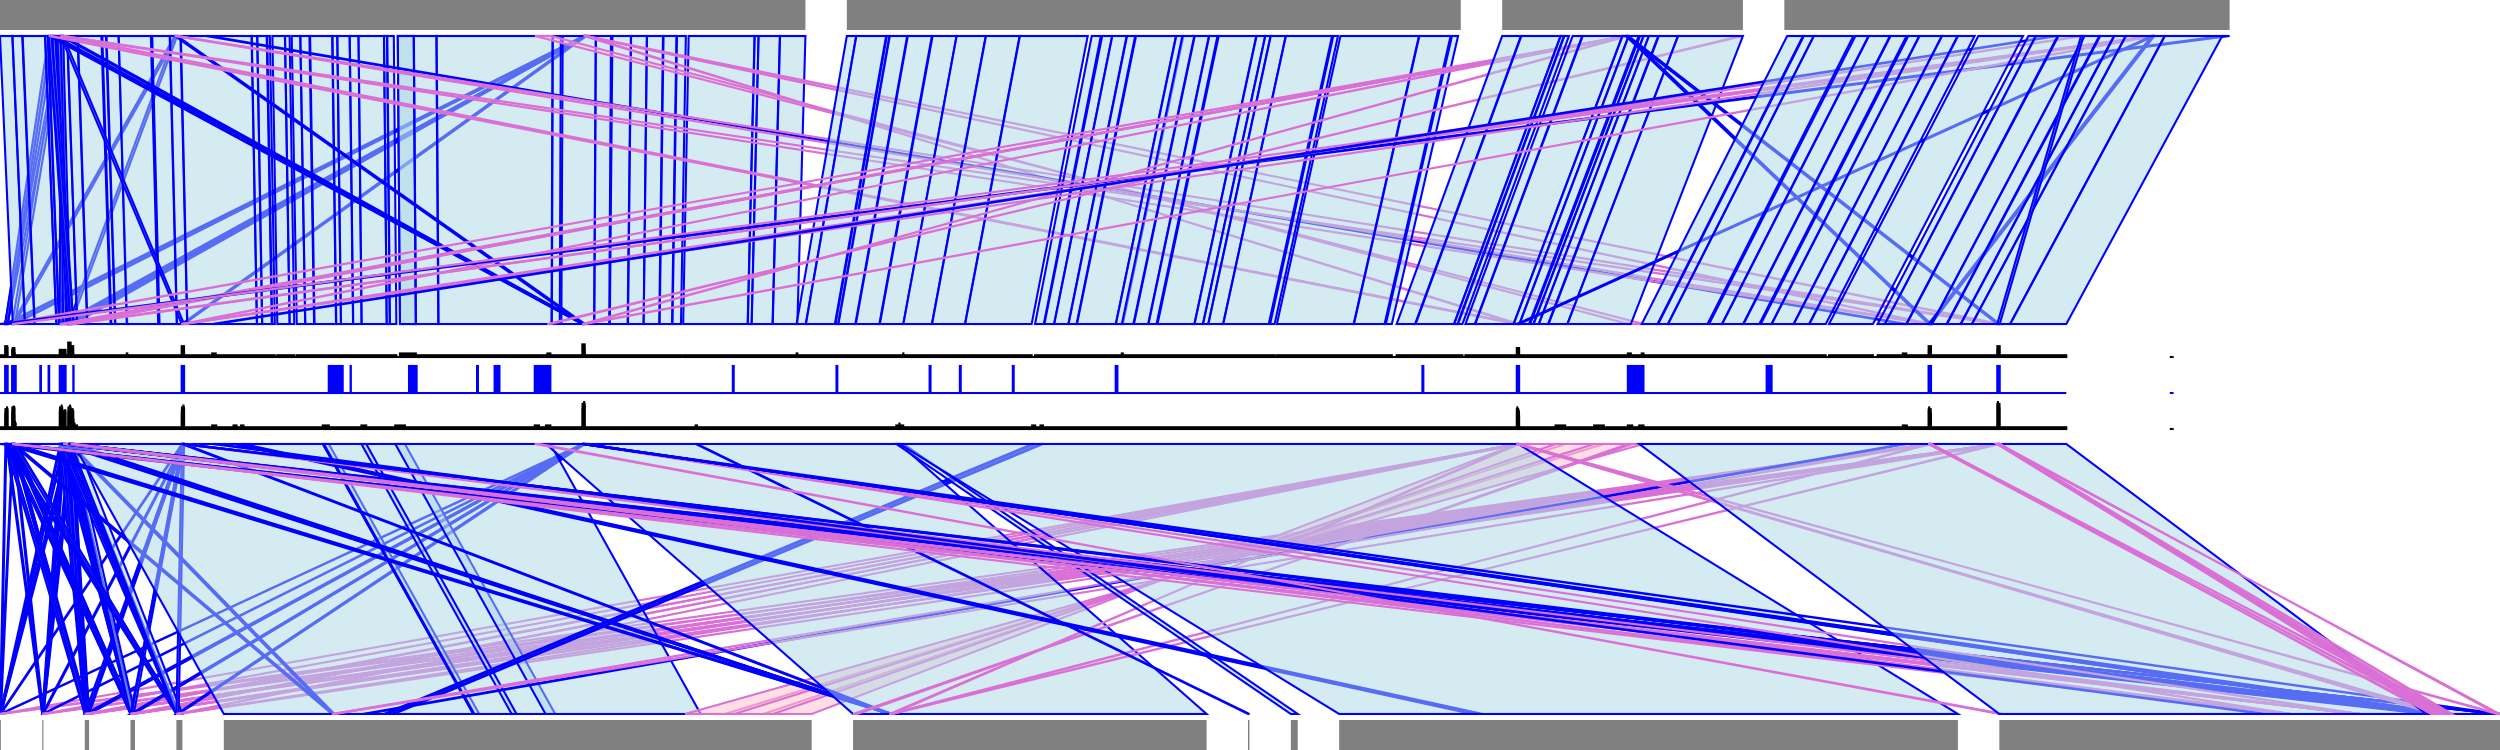 <?xml version="1.0" standalone="no"?>
<!DOCTYPE svg PUBLIC " -//W3C//DTD SVG 1.0//EN" "http://www.w3.org/TR/2001/REC-SVG-20010904/DTD/svg10.dtd">
<svg width="120.768" height="36.231">
<!-- reference contigs -->
<polygon points="2.3265888624329887e-05,17.246 2.3265888624329887e-05,17.246 4.6531777248659774e-05,17.246 6.979766587298966e-05,17.159 0.249,17.159 0.249,17.072 0.249,17.072 0.249,16.898 0.249,16.898 0.249,16.811 0.25,16.811 0.25,16.724 0.351,16.724 0.351,16.811 0.367,16.811 0.367,16.898 0.367,16.898 0.367,16.985 0.367,16.985 0.368,17.072 0.371,17.072 0.371,17.159 0.371,17.159 0.371,17.246 0.584,17.246 0.584,17.159 0.585,17.159 0.585,17.072 0.585,17.072 0.585,16.985 0.586,16.985 0.586,16.898 0.616,16.898 0.616,16.811 0.696,16.811 0.696,16.898 0.703,16.898 0.703,17.072 0.717,17.072 0.717,17.159 1.202,17.159 1.202,17.246 1.209,17.246 1.209,17.159 1.664,17.159 1.664,17.246 1.677,17.246 1.677,17.159 2.722,17.159 2.722,17.246 2.728,17.246 2.728,17.159 2.849,17.159 2.849,17.246 2.859,17.246 2.859,17.159 2.886,17.159 2.886,17.072 2.886,17.072 2.886,16.985 2.886,16.985 2.886,16.898 3.003,16.898 3.003,16.985 3.004,16.985 3.004,17.072 3.01,17.072 3.01,17.159 3.048,17.159 3.048,17.072 3.048,17.072 3.048,16.985 3.048,16.985 3.048,16.898 3.164,16.898 3.164,16.985 3.166,16.985 3.166,17.072 3.17,17.072 3.17,17.159 3.235,17.159 3.235,17.246 3.266,17.246 3.266,17.159 3.293,17.159 3.293,17.072 3.293,17.072 3.293,16.985 3.295,16.985 3.295,16.898 3.295,16.898 3.295,16.811 3.295,16.811 3.295,16.724 3.295,16.724 3.295,16.637 3.295,16.637 3.295,16.55 3.41,16.55 3.41,16.637 3.411,16.637 3.411,16.811 3.411,16.811 3.411,16.898 3.417,16.898 3.417,16.985 3.417,16.985 3.417,17.159 3.422,17.159 3.422,17.072 3.422,17.072 3.422,16.898 3.422,16.898 3.422,16.811 3.422,16.811 3.422,16.724 3.537,16.724 3.537,16.811 3.537,16.811 3.537,16.898 3.541,16.898 3.541,16.985 3.541,16.985 3.541,17.072 3.543,17.072 3.543,17.159 3.724,17.159 3.724,17.246 3.733,17.246 3.733,17.159 4.207,17.159 4.207,17.246 4.225,17.246 4.225,17.159 5.342,17.159 5.342,17.246 5.379,17.246 5.379,17.159 5.557,17.159 5.557,17.246 5.57,17.246 5.57,17.159 6.123,17.159 6.123,17.072 6.149,17.072 6.149,17.159 7.642,17.159 7.642,17.246 7.706,17.246 7.706,17.159 8.539,17.159 8.539,17.246 8.552,17.246 8.552,17.159 8.775,17.159 8.775,17.072 8.775,17.072 8.775,16.985 8.777,16.985 8.777,16.898 8.777,16.898 8.777,16.811 8.777,16.811 8.777,16.724 8.888,16.724 8.888,16.811 8.888,16.811 8.889,16.898 8.892,16.898 8.892,16.985 8.892,16.985 8.892,17.072 8.893,17.072 8.893,17.159 9.042,17.159 9.042,17.246 9.052,17.246 9.052,17.159 10.251,17.159 10.251,17.072 10.421,17.072 10.421,17.159 12.411,17.159 12.411,17.246 12.414,17.246 12.414,17.159 12.662,17.159 12.662,17.246 12.669,17.246 12.669,17.159 13.128,17.159 13.128,17.246 13.15,17.246 13.15,17.159 13.276,17.159 13.276,17.246 13.395,17.246 13.395,17.159 13.99,17.159 13.99,17.246 13.995,17.246 13.995,17.159 14.215,17.159 14.215,17.246 14.335,17.246 14.335,17.159 14.743,17.159 14.743,17.246 14.749,17.246 14.749,17.159 15.172,17.159 15.172,17.246 15.194,17.246 15.194,17.159 16.231,17.159 16.231,17.246 16.244,17.246 16.244,17.159 16.469,17.159 16.469,17.246 16.474,17.246 16.474,17.159 17.054,17.159 17.054,17.246 17.064,17.246 17.064,17.159 17.465,17.159 17.465,17.246 17.473,17.246 17.473,17.159 18.681,17.159 18.681,17.246 18.684,17.246 18.684,17.159 18.826,17.159 18.826,17.246 18.838,17.246 18.838,17.159 19.147,17.159 19.147,17.246 19.321,17.246 19.321,17.159 19.322,17.159 19.322,17.072 20.087,17.072 20.087,17.246 20.096,17.246 20.096,17.159 21.171,17.159 21.171,17.246 21.186,17.246 21.187,17.159 26.442,17.159 26.442,17.072 26.587,17.072 26.587,17.159 26.643,17.159 26.643,17.246 26.659,17.246 26.659,17.159 27.041,17.159 27.041,17.246 27.118,17.246 27.118,17.159 28.131,17.159 28.131,16.985 28.131,16.985 28.131,16.811 28.131,16.811 28.131,16.724 28.132,16.724 28.132,16.637 28.246,16.637 28.246,16.724 28.247,16.724 28.247,16.811 28.247,16.811 28.247,16.898 28.252,16.898 28.252,16.985 28.252,16.985 28.252,17.072 28.252,17.072 28.252,17.159 28.7,17.159 28.7,17.246 28.712,17.246 28.712,17.159 29.429,17.159 29.429,17.246 29.459,17.246 29.459,17.159 30.319,17.159 30.319,17.246 30.338,17.246 30.338,17.159 31.091,17.159 31.091,17.246 31.095,17.246 31.095,17.159 31.845,17.159 31.845,17.246 31.866,17.246 31.866,17.159 32.464,17.159 32.464,17.246 32.486,17.246 32.486,17.159 32.896,17.159 32.896,17.246 33.001,17.246 33.001,17.159 36.117,17.159 36.117,17.246 36.127,17.246 36.127,17.159 36.306,17.159 36.306,17.246 36.313,17.246 36.313,17.159 37.319,17.159 37.319,17.246 37.331,17.246 37.331,17.159 38.481,17.159 38.481,17.072 38.519,17.072 38.519,17.159 38.925,17.159 38.925,17.246 38.93,17.246 38.93,17.159 40.33,17.159 40.33,17.246 40.362,17.246 40.362,17.159 40.488,17.159 40.488,17.246 40.5,17.246 40.5,17.159 41.318,17.159 41.319,17.246 41.344,17.246 41.344,17.159 42.479,17.159 42.479,17.246 42.503,17.246 42.503,17.159 43.634,17.159 43.634,17.072 43.64,17.072 43.64,17.159 45.015,17.159 45.015,17.246 45.025,17.246 45.025,17.159 46.615,17.159 46.615,17.246 46.622,17.246 46.622,17.159 49.836,17.159 49.836,17.246 49.999,17.246 49.999,17.159 50.423,17.159 50.423,17.246 50.452,17.246 50.452,17.159 50.92,17.159 50.92,17.246 50.925,17.246 50.925,17.159 51.609,17.159 51.609,17.246 51.617,17.246 51.617,17.159 52.008,17.159 52.008,17.246 52.026,17.246 52.026,17.159 53.902,17.159 53.902,17.246 53.903,17.246 53.903,17.159 54.192,17.159 54.192,17.072 54.239,17.072 54.239,17.159 54.75,17.159 54.75,17.246 54.777,17.246 54.777,17.159 55.464,17.159 55.464,17.246 55.479,17.246 55.479,17.159 55.869,17.159 55.869,17.246 55.917,17.246 55.917,17.159 57.698,17.159 57.698,17.246 57.702,17.246 57.702,17.159 58.109,17.159 58.109,17.246 58.116,17.246 58.116,17.159 58.366,17.159 58.366,17.246 58.373,17.246 58.373,17.159 59.083,17.159 59.083,17.246 59.092,17.246 59.092,17.159 61.289,17.159 61.289,17.246 61.356,17.246 61.356,17.159 61.573,17.159 61.573,17.246 61.683,17.246 61.683,17.159 65.39,17.159 65.39,17.246 65.406,17.246 65.406,17.159 66.884,17.159 66.884,17.246 66.946,17.246 66.946,17.159 67.235,17.159 67.235,17.246 67.468,17.246 67.468,17.159 68.358,17.159 68.358,17.246 68.384,17.246 68.384,17.159 70.237,17.159 70.237,17.246 70.244,17.246 70.244,17.159 70.401,17.159 70.401,17.246 70.431,17.246 70.431,17.159 70.647,17.159 70.647,17.246 70.79,17.246 70.79,17.159 71.245,17.159 71.245,17.246 71.265,17.246 71.265,17.159 73.118,17.159 73.118,17.246 73.121,17.246 73.121,17.159 73.271,17.159 73.271,17.072 73.272,17.072 73.272,16.985 73.272,16.985 73.272,16.898 73.272,16.898 73.272,16.811 73.383,16.811 73.383,16.898 73.384,16.898 73.384,16.985 73.385,16.985 73.385,17.159 73.395,17.159 73.395,17.246 73.4,17.246 73.4,17.159 73.862,17.159 73.862,17.246 73.915,17.246 73.915,17.159 74.074,17.159 74.074,17.246 74.084,17.246 74.084,17.159 74.331,17.159 74.331,17.246 74.339,17.246 74.339,17.159 74.781,17.159 74.781,17.246 74.809,17.246 74.809,17.159 75.713,17.159 75.713,17.246 75.72,17.246 75.72,17.159 78.636,17.159 78.636,17.072 78.781,17.072 78.781,17.159 79.309,17.159 79.309,17.072 79.392,17.072 79.392,17.159 80.069,17.159 80.069,17.246 80.103,17.246 80.103,17.159 80.569,17.159 80.569,17.246 80.58,17.246 80.58,17.159 82.485,17.159 82.485,17.246 82.561,17.246 82.561,17.159 83.181,17.159 83.181,17.246 83.194,17.246 83.194,17.159 84.202,17.159 84.203,17.246 84.226,17.246 84.226,17.159 84.987,17.159 84.987,17.246 85.058,17.246 85.058,17.159 85.574,17.159 85.574,17.246 85.588,17.246 85.588,17.159 86.642,17.159 86.642,17.246 86.653,17.246 86.653,17.159 87.391,17.159 87.391,17.246 87.408,17.246 87.408,17.159 88.196,17.159 88.196,17.246 88.355,17.246 88.355,17.159 90.476,17.159 90.476,17.246 90.704,17.246 90.704,17.159 91.92,17.159 91.92,17.072 92.087,17.072 92.087,17.159 92.099,17.159 92.099,17.246 92.104,17.246 92.104,17.159 93.163,17.159 93.163,16.985 93.163,16.985 93.164,16.898 93.167,16.898 93.167,16.724 93.28,16.724 93.28,16.811 93.28,16.811 93.28,16.898 93.28,16.898 93.28,16.985 93.282,16.985 93.282,17.072 93.282,17.072 93.282,17.159 93.319,17.159 93.319,17.246 93.33,17.246 93.33,17.159 94.033,17.159 94.033,17.246 94.059,17.246 94.059,17.159 94.711,17.159 94.711,17.246 94.724,17.246 94.724,17.159 95.258,17.159 95.258,17.246 95.265,17.246 95.265,17.159 96.482,17.159 96.482,17.072 96.482,17.072 96.482,16.985 96.483,16.985 96.483,16.898 96.486,16.898 96.486,16.811 96.486,16.811 96.486,16.724 96.598,16.724 96.598,16.811 96.6,16.811 96.6,16.898 96.602,16.898 96.602,17.072 96.602,17.072 96.602,17.159 97.099,17.159 97.099,17.246 97.11,17.246 97.11,17.159 99.817,17.159 99.817,17.246" fill="black" stroke="black" stroke-width="0.1" />
<polygon points="2.3265888624329887e-05,18.985 2.3265888624329887e-05,18.985 0.247,18.985 0.247,17.68 0.372,17.68 0.372,18.985 0.584,18.985 0.584,17.68 0.698,17.68 0.698,18.985 0.746,18.985 0.746,17.68 0.76,17.68 0.76,18.985 1.947,18.985 1.947,17.68 1.977,17.68 1.977,18.985 2.347,18.985 2.347,17.68 2.377,17.68 2.377,18.985 2.886,18.985 2.886,17.68 3.008,17.68 3.008,18.985 3.048,18.985 3.048,17.68 3.17,17.68 3.17,18.985 3.541,18.985 3.541,17.68 3.555,17.68 3.555,18.985 8.775,18.985 8.775,17.68 8.893,17.68 8.893,18.985 15.881,18.985 15.881,17.68 16.555,17.68 16.556,18.985 16.936,18.985 16.936,17.68 16.949,17.68 16.949,18.985 19.758,18.985 19.758,17.68 20.126,17.68 20.126,18.985 23.044,18.985 23.044,17.68 23.088,17.68 23.088,18.985 23.892,18.985 23.892,17.68 24.128,17.68 24.128,18.985 25.831,18.985 25.831,17.68 26.587,17.68 26.587,18.985 35.4,18.985 35.4,17.68 35.444,17.68 35.444,18.985 40.407,18.985 40.407,17.68 40.451,17.68 40.451,18.985 44.906,18.985 44.906,17.68 44.952,17.68 44.952,18.985 46.367,18.985 46.367,17.68 46.411,17.68 46.411,18.985 48.925,18.985 48.925,17.68 48.969,17.68 48.969,18.985 53.895,18.985 53.895,17.68 53.924,17.68 53.924,18.985 53.951,18.985 53.951,17.68 53.98,17.68 53.98,18.985 68.712,18.985 68.712,17.68 68.758,17.68 68.759,18.985 73.271,18.985 73.271,17.68 73.385,17.68 73.385,18.985 78.636,18.985 78.636,17.68 79.392,17.68 79.392,18.985 85.342,18.985 85.342,17.68 85.581,17.68 85.581,18.985 93.163,18.985 93.163,17.68 93.282,17.68 93.282,18.985 96.482,18.985 96.482,17.68 96.602,17.68 96.602,18.985 99.817,18.985 99.817,18.985" fill="blue" stroke="blue" stroke-width="0.1" />
<polygon points="2.3265888624329887e-05,20.724 2.3265888624329887e-05,20.637 0.247,20.637 0.247,20.55 0.247,20.55 0.247,20.463 0.248,20.463 0.248,20.376 0.249,20.376 0.249,20.028 0.256,20.028 0.256,19.941 0.259,19.941 0.259,19.854 0.262,19.854 0.262,19.767 0.309,19.767 0.309,19.854 0.309,19.854 0.309,19.767 0.34,19.767 0.34,19.68 0.341,19.68 0.341,19.767 0.364,19.767 0.364,19.854 0.371,19.854 0.371,20.115 0.371,20.115 0.371,20.376 0.372,20.376 0.372,20.463 0.372,20.463 0.372,20.55 0.372,20.55 0.372,20.637 0.584,20.637 0.584,20.55 0.584,20.55 0.584,20.463 0.584,20.463 0.584,20.202 0.586,20.202 0.586,19.941 0.592,19.941 0.592,19.854 0.595,19.854 0.595,19.767 0.599,19.767 0.599,19.68 0.624,19.68 0.624,19.767 0.625,19.767 0.625,19.68 0.639,19.68 0.639,19.767 0.639,19.767 0.64,19.68 0.671,19.68 0.671,19.593 0.671,19.593 0.671,19.68 0.694,19.68 0.694,19.767 0.703,19.767 0.703,20.115 0.707,20.115 0.707,20.376 0.726,20.376 0.726,20.55 0.741,20.55 0.741,20.637 0.746,20.637 0.746,20.463 0.76,20.463 0.76,20.637 2.886,20.637 2.886,20.55 2.886,20.55 2.886,20.463 2.886,20.463 2.886,20.376 2.886,20.376 2.886,20.028 2.886,20.028 2.886,19.941 2.893,19.941 2.893,19.854 2.896,19.854 2.896,19.767 2.899,19.767 2.899,19.68 2.946,19.68 2.946,19.767 2.946,19.767 2.946,19.68 2.977,19.68 2.977,19.593 2.978,19.593 2.978,19.68 3.001,19.68 3.001,19.767 3.008,19.767 3.008,20.115 3.008,20.115 3.009,20.376 3.024,20.376 3.024,20.55 3.025,20.55 3.025,20.637 3.048,20.637 3.048,20.376 3.048,20.376 3.048,20.289 3.048,20.289 3.048,20.115 3.055,20.115 3.055,20.028 3.058,20.028 3.058,19.941 3.061,19.941 3.061,19.854 3.107,19.854 3.107,19.941 3.107,19.941 3.107,19.854 3.139,19.854 3.139,19.767 3.139,19.767 3.139,19.854 3.162,19.854 3.162,19.941 3.17,19.941 3.17,20.115 3.17,20.115 3.17,20.376 3.17,20.376 3.17,20.463 3.17,20.463 3.17,20.55 3.17,20.55 3.171,20.637 3.293,20.637 3.293,20.55 3.293,20.55 3.293,20.289 3.294,20.289 3.294,20.202 3.295,20.202 3.295,20.028 3.295,20.028 3.295,19.941 3.301,19.941 3.301,19.854 3.305,19.854 3.305,19.767 3.308,19.767 3.308,19.68 3.353,19.68 3.353,19.767 3.353,19.767 3.353,19.68 3.384,19.68 3.384,19.593 3.385,19.593 3.385,19.68 3.408,19.68 3.408,19.767 3.417,19.767 3.417,20.115 3.417,20.115 3.417,20.202 3.419,20.202 3.419,20.463 3.422,20.463 3.422,20.376 3.422,20.376 3.422,20.028 3.432,20.028 3.432,19.941 3.435,19.941 3.435,19.854 3.464,19.854 3.464,19.767 3.478,19.767 3.478,19.854 3.478,19.854 3.478,19.767 3.51,19.767 3.51,19.854 3.533,19.854 3.533,19.941 3.541,19.941 3.541,20.289 3.545,20.289 3.545,20.376 3.552,20.376 3.552,20.289 3.559,20.289 3.559,20.463 3.601,20.463 3.602,20.55 3.723,20.55 3.723,20.637 8.775,20.637 8.775,20.55 8.775,20.55 8.775,20.463 8.775,20.463 8.775,20.376 8.776,20.376 8.776,20.202 8.777,20.202 8.777,20.115 8.777,20.115 8.777,19.941 8.784,19.941 8.784,19.854 8.787,19.854 8.787,19.767 8.79,19.767 8.79,19.68 8.815,19.68 8.815,19.767 8.815,19.767 8.815,19.68 8.83,19.68 8.83,19.767 8.83,19.767 8.83,19.68 8.861,19.68 8.861,19.593 8.862,19.593 8.862,19.68 8.885,19.68 8.885,19.767 8.892,19.767 8.892,20.028 8.892,20.028 8.892,20.376 8.893,20.376 8.893,20.463 8.893,20.463 8.893,20.55 8.893,20.55 8.893,20.637 10.251,20.637 10.251,20.55 10.445,20.55 10.445,20.637 11.282,20.637 11.282,20.55 11.426,20.55 11.426,20.637 11.643,20.637 11.643,20.55 11.763,20.55 11.763,20.637 15.593,20.637 15.593,20.55 15.606,20.55 15.606,20.637 15.648,20.637 15.648,20.55 15.884,20.55 15.884,20.637 17.458,20.637 17.458,20.55 17.691,20.55 17.692,20.637 19.095,20.637 19.095,20.55 19.559,20.55 19.559,20.637 25.831,20.637 25.831,20.55 26.036,20.55 26.036,20.637 26.374,20.637 26.374,20.55 26.587,20.55 26.587,20.637 28.129,20.637 28.129,20.55 28.131,20.55 28.131,20.463 28.131,20.463 28.131,20.289 28.131,20.289 28.131,19.767 28.138,19.767 28.138,19.68 28.141,19.68 28.141,19.593 28.144,19.593 28.144,19.507 28.188,19.507 28.188,19.593 28.188,19.593 28.188,19.507 28.219,19.507 28.219,19.42 28.22,19.42 28.22,19.507 28.243,19.507 28.243,19.593 28.252,19.593 28.252,19.854 28.252,19.854 28.252,20.289 28.252,20.289 28.252,20.376 28.252,20.376 28.252,20.463 28.252,20.463 28.252,20.55 28.252,20.55 28.252,20.637 33.604,20.637 33.604,20.55 33.671,20.55 33.671,20.637 43.298,20.637 43.298,20.55 43.448,20.55 43.448,20.463 43.453,20.463 43.453,20.55 43.632,20.55 43.632,20.637 49.862,20.637 49.862,20.55 50.006,20.55 50.006,20.637 50.263,20.637 50.263,20.55 50.383,20.55 50.384,20.637 73.27,20.637 73.27,20.55 73.271,20.55 73.271,20.202 73.272,20.202 73.272,20.115 73.272,20.115 73.272,19.941 73.273,19.941 73.273,19.854 73.275,19.854 73.275,19.767 73.298,19.767 73.298,19.68 73.299,19.68 73.299,19.767 73.33,19.767 73.33,19.854 73.33,19.854 73.33,19.767 73.34,19.767 73.34,19.854 73.371,19.854 73.371,19.941 73.375,19.941 73.375,20.028 73.378,20.028 73.378,20.115 73.384,20.115 73.385,20.463 73.385,20.463 73.385,20.637 75.143,20.637 75.143,20.55 75.61,20.55 75.61,20.637 77.008,20.637 77.008,20.55 77.475,20.55 77.475,20.637 78.636,20.637 78.636,20.55 78.849,20.55 78.849,20.637 79.187,20.637 79.187,20.55 79.392,20.55 79.392,20.637 91.92,20.637 91.92,20.55 92.114,20.55 92.114,20.637 93.163,20.637 93.163,20.55 93.163,20.55 93.163,20.463 93.163,20.463 93.163,20.115 93.163,20.115 93.163,19.854 93.171,19.854 93.171,19.767 93.194,19.767 93.194,19.68 93.195,19.68 93.195,19.767 93.226,19.767 93.226,19.854 93.226,19.854 93.226,19.767 93.24,19.767 93.24,19.854 93.242,19.854 93.242,19.767 93.267,19.767 93.267,19.854 93.27,19.854 93.27,19.941 93.273,19.941 93.273,20.028 93.28,20.028 93.28,20.202 93.28,20.202 93.28,20.289 93.281,20.289 93.281,20.463 93.282,20.463 93.282,20.637 96.482,20.637 96.482,20.463 96.482,20.463 96.482,20.376 96.482,20.376 96.482,20.289 96.482,20.289 96.482,19.854 96.482,19.854 96.482,19.593 96.49,19.593 96.49,19.507 96.513,19.507 96.513,19.42 96.514,19.42 96.514,19.507 96.545,19.507 96.545,19.593 96.545,19.593 96.545,19.507 96.587,19.507 96.587,19.593 96.59,19.593 96.59,19.68 96.593,19.68 96.593,19.767 96.6,19.767 96.6,20.115 96.6,20.115 96.6,20.289 96.601,20.289 96.601,20.463 96.602,20.463 96.602,20.55 96.602,20.55 96.602,20.637 99.817,20.637 99.817,20.724" fill="black" stroke="black" stroke-width="0.1" />
<polygon points="104.817,17.246 104.817,17.246 105,17.246 105,17.246" fill="black" stroke="black" stroke-width="0.1" />
<polygon points="104.817,18.985 104.817,18.985 105,18.985 105,18.985" fill="blue" stroke="blue" stroke-width="0.1" />
<polygon points="104.817,20.724 104.817,20.724 105,20.724 105,20.724" fill="black" stroke="black" stroke-width="0.1" />
<!-- assembly contigs before -->
<polygon points="0,0 38.908,0 38.908,1.449 0,1.449" fill="grey" stroke="grey" stroke-width="0" />
<polygon points="40.908,0 70.566,0 70.566,1.449 40.908,1.449" fill="grey" stroke="grey" stroke-width="0" />
<polygon points="72.566,0 84.196,0 84.196,1.449 72.566,1.449" fill="grey" stroke="grey" stroke-width="0" />
<polygon points="86.196,0 107.705,0 107.705,1.449 86.196,1.449" fill="grey" stroke="grey" stroke-width="0" />
<!-- assembly contigs after -->
<polygon points="0,34.781 0.041,34.781 0.041,36.231 0,36.231" fill="grey" stroke="grey" stroke-width="0" />
<polygon points="2.041,34.781 2.096,34.781 2.096,36.231 2.041,36.231" fill="grey" stroke="grey" stroke-width="0" />
<polygon points="4.096,34.781 4.303,34.781 4.303,36.231 4.096,36.231" fill="grey" stroke="grey" stroke-width="0" />
<polygon points="6.303,34.781 6.521,34.781 6.521,36.231 6.303,36.231" fill="grey" stroke="grey" stroke-width="0" />
<polygon points="8.521,34.781 8.812,34.781 8.812,36.231 8.521,36.231" fill="grey" stroke="grey" stroke-width="0" />
<polygon points="10.812,34.781 39.209,34.781 39.209,36.231 10.812,36.231" fill="grey" stroke="grey" stroke-width="0" />
<polygon points="41.209,34.781 58.288,34.781 58.288,36.231 41.209,36.231" fill="grey" stroke="grey" stroke-width="0" />
<polygon points="60.288,34.781 60.357,34.781 60.357,36.231 60.288,36.231" fill="grey" stroke="grey" stroke-width="0" />
<polygon points="62.357,34.781 62.691,34.781 62.691,36.231 62.357,36.231" fill="grey" stroke="grey" stroke-width="0" />
<polygon points="64.691,34.781 94.582,34.781 94.582,36.231 64.691,36.231" fill="grey" stroke="grey" stroke-width="0" />
<polygon points="96.582,34.781 120.768,34.781 120.768,36.231 96.582,36.231" fill="grey" stroke="grey" stroke-width="0" />
<!-- hits before vs ref -->
<polygon points="28.206,1.739 28.324,1.739 0.368,15.652 0.249,15.652" fill="lightblue" fill-opacity="0.5" stroke="blue" stroke-width="0.1" />
<polygon points="2.93,1.739 3.055,1.739 0.371,15.652 0.249,15.652" fill="lightblue" fill-opacity="0.5" stroke="blue" stroke-width="0.1" />
<polygon points="2.528,1.739 2.66,1.739 0.371,15.652 0.249,15.652" fill="lightblue" fill-opacity="0.5" stroke="blue" stroke-width="0.1" />
<polygon points="2.355,1.739 2.48,1.739 0.367,15.652 0.25,15.652" fill="lightblue" fill-opacity="0.5" stroke="blue" stroke-width="0.1" />
<polygon points="8.443,1.739 8.56,1.739 0.703,15.652 0.585,15.652" fill="lightblue" fill-opacity="0.5" stroke="blue" stroke-width="0.1" />
<polygon points="28.206,1.739 28.322,1.739 0.696,15.652 0.585,15.652" fill="lightblue" fill-opacity="0.5" stroke="blue" stroke-width="0.1" />
<polygon points="2.93,1.739 3.071,1.739 0.717,15.652 0.586,15.652" fill="lightblue" fill-opacity="0.5" stroke="blue" stroke-width="0.1" />
<polygon points="0.0,1.739 0.594,1.739 1.202,15.652 0.616,15.652" fill="lightblue" fill-opacity="0.5" stroke="blue" stroke-width="0.1" />
<polygon points="0.605,1.739 1.073,1.739 1.664,15.652 1.209,15.652" fill="lightblue" fill-opacity="0.5" stroke="blue" stroke-width="0.1" />
<polygon points="1.095,1.739 2.174,1.739 2.722,15.652 1.677,15.652" fill="lightblue" fill-opacity="0.5" stroke="blue" stroke-width="0.1" />
<polygon points="2.184,1.739 2.308,1.739 2.849,15.652 2.728,15.652" fill="lightblue" fill-opacity="0.5" stroke="blue" stroke-width="0.1" />
<polygon points="2.326,1.739 2.73,1.739 3.235,15.652 2.859,15.652" fill="lightblue" fill-opacity="0.5" stroke="blue" stroke-width="0.1" />
<polygon points="28.206,1.739 28.322,1.739 3.003,15.652 2.886,15.652" fill="lightblue" fill-opacity="0.5" stroke="blue" stroke-width="0.1" />
<polygon points="2.93,1.739 3.058,1.739 3.01,15.652 2.886,15.652" fill="lightblue" fill-opacity="0.5" stroke="blue" stroke-width="0.1" />
<polygon points="2.93,1.739 3.055,1.739 3.17,15.652 3.048,15.652" fill="lightblue" fill-opacity="0.5" stroke="blue" stroke-width="0.1" />
<polygon points="28.206,1.739 28.322,1.739 3.164,15.652 3.048,15.652" fill="lightblue" fill-opacity="0.5" stroke="blue" stroke-width="0.1" />
<polygon points="2.771,1.739 3.242,1.739 3.724,15.652 3.266,15.652" fill="lightblue" fill-opacity="0.5" stroke="blue" stroke-width="0.1" />
<polygon points="8.443,1.739 8.56,1.739 3.417,15.652 3.293,15.652" fill="lightblue" fill-opacity="0.5" stroke="blue" stroke-width="0.1" />
<polygon points="2.528,1.739 2.66,1.739 3.417,15.652 3.295,15.652" fill="lightblue" fill-opacity="0.5" stroke="blue" stroke-width="0.1" />
<polygon points="2.93,1.739 3.05,1.739 3.411,15.652 3.295,15.652" fill="lightblue" fill-opacity="0.5" stroke="blue" stroke-width="0.1" />
<polygon points="28.206,1.739 28.322,1.739 3.41,15.652 3.295,15.652" fill="lightblue" fill-opacity="0.5" stroke="blue" stroke-width="0.1" />
<polygon points="2.355,1.739 2.479,1.739 3.411,15.652 3.295,15.652" fill="lightblue" fill-opacity="0.5" stroke="blue" stroke-width="0.1" />
<polygon points="2.528,1.739 2.66,1.739 3.541,15.652 3.422,15.652" fill="lightblue" fill-opacity="0.5" stroke="blue" stroke-width="0.1" />
<polygon points="28.206,1.739 28.325,1.739 3.537,15.652 3.422,15.652" fill="lightblue" fill-opacity="0.5" stroke="blue" stroke-width="0.1" />
<polygon points="2.355,1.739 2.486,1.739 3.543,15.652 3.422,15.652" fill="lightblue" fill-opacity="0.5" stroke="blue" stroke-width="0.1" />
<polygon points="3.252,1.739 3.746,1.739 4.207,15.652 3.733,15.652" fill="lightblue" fill-opacity="0.5" stroke="blue" stroke-width="0.1" />
<polygon points="3.764,1.739 4.896,1.739 5.342,15.652 4.225,15.652" fill="lightblue" fill-opacity="0.5" stroke="blue" stroke-width="0.1" />
<polygon points="4.942,1.739 5.117,1.739 5.557,15.652 5.379,15.652" fill="lightblue" fill-opacity="0.5" stroke="blue" stroke-width="0.1" />
<polygon points="5.146,1.739 5.732,1.739 6.149,15.652 5.57,15.652" fill="lightblue" fill-opacity="0.5" stroke="blue" stroke-width="0.1" />
<polygon points="5.732,1.739 7.289,1.739 7.642,15.652 6.123,15.652" fill="lightblue" fill-opacity="0.5" stroke="blue" stroke-width="0.1" />
<polygon points="7.354,1.739 8.197,1.739 8.539,15.652 7.706,15.652" fill="lightblue" fill-opacity="0.5" stroke="blue" stroke-width="0.1" />
<polygon points="8.215,1.739 8.715,1.739 9.042,15.652 8.552,15.652" fill="lightblue" fill-opacity="0.5" stroke="blue" stroke-width="0.1" />
<polygon points="28.206,1.739 28.324,1.739 8.889,15.652 8.777,15.652" fill="lightblue" fill-opacity="0.5" stroke="blue" stroke-width="0.1" />
<polygon points="2.93,1.739 3.055,1.739 8.892,15.652 8.777,15.652" fill="lightblue" fill-opacity="0.5" stroke="blue" stroke-width="0.1" />
<polygon points="8.738,1.739 12.152,1.739 12.411,15.652 9.052,15.652" fill="lightblue" fill-opacity="0.5" stroke="blue" stroke-width="0.1" />
<polygon points="12.165,1.739 12.422,1.739 12.662,15.652 12.414,15.652" fill="lightblue" fill-opacity="0.5" stroke="blue" stroke-width="0.1" />
<polygon points="12.431,1.739 12.884,1.739 13.128,15.652 12.669,15.652" fill="lightblue" fill-opacity="0.5" stroke="blue" stroke-width="0.1" />
<polygon points="12.911,1.739 13.039,1.739 13.276,15.652 13.15,15.652" fill="lightblue" fill-opacity="0.5" stroke="blue" stroke-width="0.1" />
<polygon points="13.159,1.739 13.764,1.739 13.99,15.652 13.395,15.652" fill="lightblue" fill-opacity="0.5" stroke="blue" stroke-width="0.1" />
<polygon points="13.771,1.739 13.991,1.739 14.215,15.652 13.995,15.652" fill="lightblue" fill-opacity="0.5" stroke="blue" stroke-width="0.1" />
<polygon points="14.093,1.739 14.504,1.739 14.743,15.652 14.335,15.652" fill="lightblue" fill-opacity="0.5" stroke="blue" stroke-width="0.1" />
<polygon points="14.512,1.739 14.947,1.739 15.172,15.652 14.749,15.652" fill="lightblue" fill-opacity="0.5" stroke="blue" stroke-width="0.1" />
<polygon points="14.981,1.739 16.046,1.739 16.231,15.652 15.194,15.652" fill="lightblue" fill-opacity="0.5" stroke="blue" stroke-width="0.1" />
<polygon points="16.064,1.739 16.29,1.739 16.469,15.652 16.244,15.652" fill="lightblue" fill-opacity="0.5" stroke="blue" stroke-width="0.1" />
<polygon points="16.298,1.739 16.887,1.739 17.054,15.652 16.474,15.652" fill="lightblue" fill-opacity="0.5" stroke="blue" stroke-width="0.1" />
<polygon points="16.897,1.739 17.32,1.739 17.465,15.652 17.064,15.652" fill="lightblue" fill-opacity="0.5" stroke="blue" stroke-width="0.1" />
<polygon points="17.32,1.739 18.555,1.739 18.681,15.652 17.473,15.652" fill="lightblue" fill-opacity="0.5" stroke="blue" stroke-width="0.1" />
<polygon points="18.549,1.739 18.694,1.739 18.826,15.652 18.684,15.652" fill="lightblue" fill-opacity="0.5" stroke="blue" stroke-width="0.1" />
<polygon points="18.709,1.739 19.024,1.739 19.147,15.652 18.839,15.652" fill="lightblue" fill-opacity="0.5" stroke="blue" stroke-width="0.1" />
<polygon points="19.214,1.739 19.986,1.739 20.087,15.652 19.321,15.652" fill="lightblue" fill-opacity="0.5" stroke="blue" stroke-width="0.1" />
<polygon points="19.216,1.739 19.986,1.739 20.087,15.652 19.322,15.652" fill="lightblue" fill-opacity="0.5" stroke="blue" stroke-width="0.1" />
<polygon points="19.994,1.739 21.079,1.739 21.171,15.652 20.096,15.652" fill="lightblue" fill-opacity="0.5" stroke="blue" stroke-width="0.1" />
<polygon points="21.095,1.739 26.691,1.739 26.643,15.652 21.187,15.652" fill="lightblue" fill-opacity="0.5" stroke="blue" stroke-width="0.1" />
<polygon points="26.707,1.739 27.092,1.739 27.041,15.652 26.659,15.652" fill="lightblue" fill-opacity="0.5" stroke="blue" stroke-width="0.1" />
<polygon points="27.181,1.739 28.779,1.739 28.701,15.652 27.118,15.652" fill="lightblue" fill-opacity="0.5" stroke="blue" stroke-width="0.1" />
<polygon points="8.444,1.739 8.561,1.739 28.252,15.652 28.131,15.652" fill="lightblue" fill-opacity="0.5" stroke="blue" stroke-width="0.1" />
<polygon points="2.93,1.739 3.051,1.739 28.247,15.652 28.131,15.652" fill="lightblue" fill-opacity="0.5" stroke="blue" stroke-width="0.1" />
<polygon points="2.528,1.739 2.661,1.739 28.252,15.652 28.131,15.652" fill="lightblue" fill-opacity="0.5" stroke="blue" stroke-width="0.1" />
<polygon points="2.355,1.739 2.48,1.739 28.246,15.652 28.132,15.652" fill="lightblue" fill-opacity="0.5" stroke="blue" stroke-width="0.1" />
<polygon points="28.789,1.739 29.515,1.739 29.429,15.652 28.712,15.652" fill="lightblue" fill-opacity="0.5" stroke="blue" stroke-width="0.1" />
<polygon points="29.584,1.739 30.476,1.739 30.319,15.652 29.459,15.652" fill="lightblue" fill-opacity="0.5" stroke="blue" stroke-width="0.1" />
<polygon points="30.487,1.739 31.247,1.739 31.091,15.652 30.338,15.652" fill="lightblue" fill-opacity="0.5" stroke="blue" stroke-width="0.1" />
<polygon points="31.255,1.739 32.025,1.739 31.845,15.652 31.095,15.652" fill="lightblue" fill-opacity="0.5" stroke="blue" stroke-width="0.1" />
<polygon points="32.054,1.739 32.676,1.739 32.464,15.652 31.866,15.652" fill="lightblue" fill-opacity="0.5" stroke="blue" stroke-width="0.1" />
<polygon points="32.704,1.739 33.132,1.739 32.896,15.652 32.486,15.652" fill="lightblue" fill-opacity="0.5" stroke="blue" stroke-width="0.1" />
<polygon points="33.266,1.739 36.449,1.739 36.117,15.652 33.001,15.652" fill="lightblue" fill-opacity="0.5" stroke="blue" stroke-width="0.1" />
<polygon points="36.46,1.739 36.645,1.739 36.306,15.652 36.127,15.652" fill="lightblue" fill-opacity="0.5" stroke="blue" stroke-width="0.1" />
<polygon points="36.645,1.739 37.671,1.739 37.319,15.652 36.313,15.652" fill="lightblue" fill-opacity="0.5" stroke="blue" stroke-width="0.1" />
<polygon points="37.683,1.739 38.908,1.739 38.519,15.652 37.331,15.652" fill="lightblue" fill-opacity="0.5" stroke="blue" stroke-width="0.1" />
<polygon points="28.324,1.739 28.206,1.739 73.385,15.652 73.271,15.652" fill="pink" fill-opacity="0.5" stroke="orchid" stroke-width="0.1" />
<polygon points="2.48,1.739 2.355,1.739 73.384,15.652 73.272,15.652" fill="pink" fill-opacity="0.5" stroke="orchid" stroke-width="0.1" />
<polygon points="3.051,1.739 2.932,1.739 73.383,15.652 73.272,15.652" fill="pink" fill-opacity="0.5" stroke="orchid" stroke-width="0.1" />
<polygon points="26.635,1.739 25.845,1.739 79.392,15.652 78.636,15.652" fill="pink" fill-opacity="0.5" stroke="orchid" stroke-width="0.1" />
<polygon points="9.95,1.739 10.136,1.739 92.1,15.652 91.92,15.652" fill="lightblue" fill-opacity="0.5" stroke="blue" stroke-width="0.1" />
<polygon points="8.561,1.739 8.442,1.739 93.282,15.652 93.163,15.652" fill="pink" fill-opacity="0.5" stroke="orchid" stroke-width="0.1" />
<polygon points="3.055,1.739 2.93,1.739 93.28,15.652 93.164,15.652" fill="pink" fill-opacity="0.5" stroke="orchid" stroke-width="0.1" />
<polygon points="28.324,1.739 28.206,1.739 93.28,15.652 93.167,15.652" fill="pink" fill-opacity="0.5" stroke="orchid" stroke-width="0.1" />
<polygon points="8.561,1.739 8.443,1.739 96.602,15.652 96.482,15.652" fill="pink" fill-opacity="0.5" stroke="orchid" stroke-width="0.1" />
<polygon points="3.055,1.739 2.932,1.739 96.598,15.652 96.483,15.652" fill="pink" fill-opacity="0.5" stroke="orchid" stroke-width="0.1" />
<polygon points="28.325,1.739 28.204,1.739 96.602,15.652 96.486,15.652" fill="pink" fill-opacity="0.5" stroke="orchid" stroke-width="0.1" />
<polygon points="40.908,1.739 41.36,1.739 38.925,15.652 38.481,15.652" fill="lightblue" fill-opacity="0.5" stroke="blue" stroke-width="0.1" />
<polygon points="41.367,1.739 42.807,1.739 40.33,15.652 38.93,15.652" fill="lightblue" fill-opacity="0.5" stroke="blue" stroke-width="0.1" />
<polygon points="42.843,1.739 42.97,1.739 40.488,15.652 40.362,15.652" fill="lightblue" fill-opacity="0.5" stroke="blue" stroke-width="0.1" />
<polygon points="42.982,1.739 43.824,1.739 41.319,15.652 40.5,15.652" fill="lightblue" fill-opacity="0.5" stroke="blue" stroke-width="0.1" />
<polygon points="43.853,1.739 45.016,1.739 42.479,15.652 41.344,15.652" fill="lightblue" fill-opacity="0.5" stroke="blue" stroke-width="0.1" />
<polygon points="45.052,1.739 46.21,1.739 43.64,15.652 42.503,15.652" fill="lightblue" fill-opacity="0.5" stroke="blue" stroke-width="0.1" />
<polygon points="46.21,1.739 47.616,1.739 45.015,15.652 43.634,15.652" fill="lightblue" fill-opacity="0.5" stroke="blue" stroke-width="0.1" />
<polygon points="47.629,1.739 49.253,1.739 46.615,15.652 45.025,15.652" fill="lightblue" fill-opacity="0.5" stroke="blue" stroke-width="0.1" />
<polygon points="49.269,1.739 52.544,1.739 49.836,15.652 46.622,15.652" fill="lightblue" fill-opacity="0.5" stroke="blue" stroke-width="0.1" />
<polygon points="52.739,1.739 53.178,1.739 50.423,15.652 49.999,15.652" fill="lightblue" fill-opacity="0.5" stroke="blue" stroke-width="0.1" />
<polygon points="53.244,1.739 53.723,1.739 50.92,15.652 50.452,15.652" fill="lightblue" fill-opacity="0.5" stroke="blue" stroke-width="0.1" />
<polygon points="53.731,1.739 54.426,1.739 51.609,15.652 50.925,15.652" fill="lightblue" fill-opacity="0.5" stroke="blue" stroke-width="0.1" />
<polygon points="54.444,1.739 54.837,1.739 52.008,15.652 51.618,15.652" fill="lightblue" fill-opacity="0.5" stroke="blue" stroke-width="0.1" />
<polygon points="54.88,1.739 56.808,1.739 53.902,15.652 52.026,15.652" fill="lightblue" fill-opacity="0.5" stroke="blue" stroke-width="0.1" />
<polygon points="56.82,1.739 57.167,1.739 54.239,15.652 53.903,15.652" fill="lightblue" fill-opacity="0.5" stroke="blue" stroke-width="0.1" />
<polygon points="57.117,1.739 57.693,1.739 54.75,15.652 54.192,15.652" fill="lightblue" fill-opacity="0.5" stroke="blue" stroke-width="0.1" />
<polygon points="57.715,1.739 58.4,1.739 55.464,15.652 54.777,15.652" fill="lightblue" fill-opacity="0.5" stroke="blue" stroke-width="0.1" />
<polygon points="58.416,1.739 58.814,1.739 55.869,15.652 55.479,15.652" fill="lightblue" fill-opacity="0.5" stroke="blue" stroke-width="0.1" />
<polygon points="58.873,1.739 60.687,1.739 57.699,15.652 55.917,15.652" fill="lightblue" fill-opacity="0.5" stroke="blue" stroke-width="0.1" />
<polygon points="60.7,1.739 61.117,1.739 58.109,15.652 57.702,15.652" fill="lightblue" fill-opacity="0.5" stroke="blue" stroke-width="0.1" />
<polygon points="61.123,1.739 61.377,1.739 58.366,15.652 58.116,15.652" fill="lightblue" fill-opacity="0.5" stroke="blue" stroke-width="0.1" />
<polygon points="61.387,1.739 62.11,1.739 59.083,15.652 58.373,15.652" fill="lightblue" fill-opacity="0.5" stroke="blue" stroke-width="0.1" />
<polygon points="62.117,1.739 64.348,1.739 61.289,15.652 59.092,15.652" fill="lightblue" fill-opacity="0.5" stroke="blue" stroke-width="0.1" />
<polygon points="64.409,1.739 64.634,1.739 61.573,15.652 61.356,15.652" fill="lightblue" fill-opacity="0.5" stroke="blue" stroke-width="0.1" />
<polygon points="64.754,1.739 68.545,1.739 65.39,15.652 61.683,15.652" fill="lightblue" fill-opacity="0.5" stroke="blue" stroke-width="0.1" />
<polygon points="68.565,1.739 70.074,1.739 66.884,15.652 65.406,15.652" fill="lightblue" fill-opacity="0.5" stroke="blue" stroke-width="0.1" />
<polygon points="70.141,1.739 70.436,1.739 67.235,15.652 66.946,15.652" fill="lightblue" fill-opacity="0.5" stroke="blue" stroke-width="0.1" />
<polygon points="78.66,1.739 78.54,1.739 0.367,15.652 0.249,15.652" fill="pink" fill-opacity="0.5" stroke="orchid" stroke-width="0.1" />
<polygon points="78.66,1.739 78.539,1.739 3.004,15.652 2.886,15.652" fill="pink" fill-opacity="0.5" stroke="orchid" stroke-width="0.1" />
<polygon points="78.66,1.739 78.54,1.739 3.166,15.652 3.048,15.652" fill="pink" fill-opacity="0.5" stroke="orchid" stroke-width="0.1" />
<polygon points="78.66,1.739 78.54,1.739 3.411,15.652 3.295,15.652" fill="pink" fill-opacity="0.5" stroke="orchid" stroke-width="0.1" />
<polygon points="78.66,1.739 78.539,1.739 3.537,15.652 3.422,15.652" fill="pink" fill-opacity="0.5" stroke="orchid" stroke-width="0.1" />
<polygon points="78.66,1.739 78.54,1.739 8.888,15.652 8.777,15.652" fill="pink" fill-opacity="0.5" stroke="orchid" stroke-width="0.1" />
<polygon points="84.196,1.739 84.05,1.739 26.587,15.652 26.442,15.652" fill="pink" fill-opacity="0.5" stroke="orchid" stroke-width="0.1" />
<polygon points="78.66,1.739 78.539,1.739 28.247,15.652 28.131,15.652" fill="pink" fill-opacity="0.5" stroke="orchid" stroke-width="0.1" />
<polygon points="72.566,1.739 73.471,1.739 68.358,15.652 67.468,15.652" fill="lightblue" fill-opacity="0.5" stroke="blue" stroke-width="0.1" />
<polygon points="73.493,1.739 75.385,1.739 70.238,15.652 68.384,15.652" fill="lightblue" fill-opacity="0.5" stroke="blue" stroke-width="0.1" />
<polygon points="75.392,1.739 75.551,1.739 70.401,15.652 70.244,15.652" fill="lightblue" fill-opacity="0.5" stroke="blue" stroke-width="0.1" />
<polygon points="75.57,1.739 75.794,1.739 70.647,15.652 70.431,15.652" fill="lightblue" fill-opacity="0.5" stroke="blue" stroke-width="0.1" />
<polygon points="75.97,1.739 76.431,1.739 71.245,15.652 70.79,15.652" fill="lightblue" fill-opacity="0.5" stroke="blue" stroke-width="0.1" />
<polygon points="76.457,1.739 78.368,1.739 73.118,15.652 71.265,15.652" fill="lightblue" fill-opacity="0.5" stroke="blue" stroke-width="0.1" />
<polygon points="78.38,1.739 78.673,1.739 73.395,15.652 73.121,15.652" fill="lightblue" fill-opacity="0.5" stroke="blue" stroke-width="0.1" />
<polygon points="78.68,1.739 79.159,1.739 73.862,15.652 73.401,15.652" fill="lightblue" fill-opacity="0.5" stroke="blue" stroke-width="0.1" />
<polygon points="79.227,1.739 79.391,1.739 74.074,15.652 73.916,15.652" fill="lightblue" fill-opacity="0.5" stroke="blue" stroke-width="0.1" />
<polygon points="79.4,1.739 79.654,1.739 74.332,15.652 74.084,15.652" fill="lightblue" fill-opacity="0.5" stroke="blue" stroke-width="0.1" />
<polygon points="79.654,1.739 80.105,1.739 74.782,15.652 74.339,15.652" fill="lightblue" fill-opacity="0.5" stroke="blue" stroke-width="0.1" />
<polygon points="80.134,1.739 81.058,1.739 75.713,15.652 74.809,15.652" fill="lightblue" fill-opacity="0.5" stroke="blue" stroke-width="0.1" />
<polygon points="81.063,1.739 84.196,1.739 78.781,15.652 75.72,15.652" fill="lightblue" fill-opacity="0.5" stroke="blue" stroke-width="0.1" />
<polygon points="78.539,1.739 78.66,1.739 93.28,15.652 93.167,15.652" fill="lightblue" fill-opacity="0.5" stroke="blue" stroke-width="0.1" />
<polygon points="78.539,1.739 78.66,1.739 96.6,15.652 96.486,15.652" fill="lightblue" fill-opacity="0.5" stroke="blue" stroke-width="0.1" />
<polygon points="107.348,1.739 107.705,1.739 0.351,15.652 6.979774706832013e-05,15.652" fill="lightblue" fill-opacity="0.5" stroke="blue" stroke-width="0.1" />
<polygon points="104.065,1.739 103.942,1.739 0.703,15.652 0.584,15.652" fill="pink" fill-opacity="0.5" stroke="orchid" stroke-width="0.1" />
<polygon points="104.065,1.739 103.942,1.739 3.417,15.652 3.293,15.652" fill="pink" fill-opacity="0.5" stroke="orchid" stroke-width="0.1" />
<polygon points="104.063,1.739 103.942,1.739 3.541,15.652 3.422,15.652" fill="pink" fill-opacity="0.5" stroke="orchid" stroke-width="0.1" />
<polygon points="100.648,1.739 100.53,1.739 8.892,15.652 8.775,15.652" fill="pink" fill-opacity="0.5" stroke="orchid" stroke-width="0.1" />
<polygon points="104.065,1.739 103.941,1.739 8.893,15.652 8.775,15.652" fill="pink" fill-opacity="0.5" stroke="orchid" stroke-width="0.1" />
<polygon points="99.227,1.739 99.401,1.739 10.421,15.652 10.251,15.652" fill="lightblue" fill-opacity="0.5" stroke="blue" stroke-width="0.1" />
<polygon points="104.064,1.739 103.941,1.739 28.252,15.652 28.131,15.652" fill="pink" fill-opacity="0.5" stroke="orchid" stroke-width="0.1" />
<polygon points="103.946,1.739 104.064,1.739 73.385,15.652 73.272,15.652" fill="lightblue" fill-opacity="0.5" stroke="blue" stroke-width="0.1" />
<polygon points="86.333,1.739 87.098,1.739 80.069,15.652 79.309,15.652" fill="lightblue" fill-opacity="0.5" stroke="blue" stroke-width="0.1" />
<polygon points="87.139,1.739 87.615,1.739 80.569,15.652 80.103,15.652" fill="lightblue" fill-opacity="0.5" stroke="blue" stroke-width="0.1" />
<polygon points="87.623,1.739 89.532,1.739 82.485,15.652 80.581,15.652" fill="lightblue" fill-opacity="0.5" stroke="blue" stroke-width="0.1" />
<polygon points="89.63,1.739 90.262,1.739 83.181,15.652 82.561,15.652" fill="lightblue" fill-opacity="0.5" stroke="blue" stroke-width="0.1" />
<polygon points="90.281,1.739 91.298,1.739 84.203,15.652 83.194,15.652" fill="lightblue" fill-opacity="0.5" stroke="blue" stroke-width="0.1" />
<polygon points="91.329,1.739 92.101,1.739 84.987,15.652 84.226,15.652" fill="lightblue" fill-opacity="0.5" stroke="blue" stroke-width="0.1" />
<polygon points="92.182,1.739 92.711,1.739 85.574,15.652 85.058,15.652" fill="lightblue" fill-opacity="0.5" stroke="blue" stroke-width="0.1" />
<polygon points="92.728,1.739 93.803,1.739 86.642,15.652 85.588,15.652" fill="lightblue" fill-opacity="0.5" stroke="blue" stroke-width="0.1" />
<polygon points="93.815,1.739 94.564,1.739 87.391,15.652 86.653,15.652" fill="lightblue" fill-opacity="0.5" stroke="blue" stroke-width="0.1" />
<polygon points="94.586,1.739 95.386,1.739 88.197,15.652 87.408,15.652" fill="lightblue" fill-opacity="0.5" stroke="blue" stroke-width="0.1" />
<polygon points="95.567,1.739 97.726,1.739 90.476,15.652 88.355,15.652" fill="lightblue" fill-opacity="0.5" stroke="blue" stroke-width="0.1" />
<polygon points="97.986,1.739 98.344,1.739 91.053,15.652 90.704,15.652" fill="lightblue" fill-opacity="0.5" stroke="blue" stroke-width="0.1" />
<polygon points="98.35,1.739 99.399,1.739 92.087,15.652 91.053,15.652" fill="lightblue" fill-opacity="0.5" stroke="blue" stroke-width="0.1" />
<polygon points="99.441,1.739 100.684,1.739 93.319,15.652 92.104,15.652" fill="lightblue" fill-opacity="0.5" stroke="blue" stroke-width="0.1" />
<polygon points="103.941,1.739 104.066,1.739 93.282,15.652 93.163,15.652" fill="lightblue" fill-opacity="0.5" stroke="blue" stroke-width="0.1" />
<polygon points="100.694,1.739 101.412,1.739 94.033,15.652 93.33,15.652" fill="lightblue" fill-opacity="0.5" stroke="blue" stroke-width="0.1" />
<polygon points="101.458,1.739 102.118,1.739 94.711,15.652 94.059,15.652" fill="lightblue" fill-opacity="0.5" stroke="blue" stroke-width="0.1" />
<polygon points="102.139,1.739 102.685,1.739 95.258,15.652 94.724,15.652" fill="lightblue" fill-opacity="0.5" stroke="blue" stroke-width="0.1" />
<polygon points="102.694,1.739 104.566,1.739 97.099,15.652 95.265,15.652" fill="lightblue" fill-opacity="0.5" stroke="blue" stroke-width="0.1" />
<polygon points="100.53,1.739 100.648,1.739 96.602,15.652 96.482,15.652" fill="lightblue" fill-opacity="0.5" stroke="blue" stroke-width="0.1" />
<polygon points="104.579,1.739 107.348,1.739 99.817,15.652 97.11,15.652" fill="lightblue" fill-opacity="0.5" stroke="blue" stroke-width="0.1" />
<!-- hits after vs ref -->
<polygon points="0.262,21.448 0.309,21.448 0.041,34.491 0.0,34.491" fill="lightblue" fill-opacity="0.5" stroke="blue" stroke-width="0.1" />
<polygon points="0.599,21.448 0.639,21.448 0.041,34.491 0.0,34.491" fill="lightblue" fill-opacity="0.5" stroke="blue" stroke-width="0.1" />
<polygon points="2.899,21.448 2.946,21.448 0.041,34.491 0.0,34.491" fill="lightblue" fill-opacity="0.5" stroke="blue" stroke-width="0.1" />
<polygon points="3.061,21.448 3.107,21.448 0.041,34.491 0.0,34.491" fill="lightblue" fill-opacity="0.5" stroke="blue" stroke-width="0.1" />
<polygon points="3.308,21.448 3.353,21.448 0.041,34.491 0.0,34.491" fill="lightblue" fill-opacity="0.5" stroke="blue" stroke-width="0.1" />
<polygon points="3.435,21.448 3.478,21.448 0.041,34.491 0.0,34.491" fill="lightblue" fill-opacity="0.5" stroke="blue" stroke-width="0.1" />
<polygon points="8.79,21.448 8.83,21.448 0.041,34.491 0.0,34.491" fill="lightblue" fill-opacity="0.5" stroke="blue" stroke-width="0.1" />
<polygon points="28.144,21.448 28.188,21.448 0.041,34.491 0.0,34.491" fill="lightblue" fill-opacity="0.5" stroke="blue" stroke-width="0.1" />
<polygon points="73.33,21.448 73.372,21.448 0.0,34.491 0.041,34.491" fill="pink" fill-opacity="0.5" stroke="orchid" stroke-width="0.1" />
<polygon points="93.226,21.448 93.267,21.448 0.0,34.491 0.041,34.491" fill="pink" fill-opacity="0.5" stroke="orchid" stroke-width="0.1" />
<polygon points="96.545,21.448 96.587,21.448 0.0,34.491 0.041,34.491" fill="pink" fill-opacity="0.5" stroke="orchid" stroke-width="0.1" />
<polygon points="0.309,21.448 0.364,21.448 2.096,34.491 2.041,34.491" fill="lightblue" fill-opacity="0.5" stroke="blue" stroke-width="0.1" />
<polygon points="0.64,21.448 0.694,21.448 2.096,34.491 2.041,34.491" fill="lightblue" fill-opacity="0.5" stroke="blue" stroke-width="0.1" />
<polygon points="2.946,21.448 3.001,21.448 2.096,34.491 2.041,34.491" fill="lightblue" fill-opacity="0.5" stroke="blue" stroke-width="0.1" />
<polygon points="3.107,21.448 3.162,21.448 2.096,34.491 2.041,34.491" fill="lightblue" fill-opacity="0.5" stroke="blue" stroke-width="0.1" />
<polygon points="3.353,21.448 3.408,21.448 2.096,34.491 2.041,34.491" fill="lightblue" fill-opacity="0.5" stroke="blue" stroke-width="0.1" />
<polygon points="3.478,21.448 3.533,21.448 2.096,34.491 2.041,34.491" fill="lightblue" fill-opacity="0.5" stroke="blue" stroke-width="0.1" />
<polygon points="8.83,21.448 8.885,21.448 2.096,34.491 2.041,34.491" fill="lightblue" fill-opacity="0.5" stroke="blue" stroke-width="0.1" />
<polygon points="28.188,21.448 28.243,21.448 2.096,34.491 2.041,34.491" fill="lightblue" fill-opacity="0.5" stroke="blue" stroke-width="0.1" />
<polygon points="73.275,21.448 73.33,21.448 2.041,34.491 2.096,34.491" fill="pink" fill-opacity="0.5" stroke="orchid" stroke-width="0.1" />
<polygon points="93.171,21.448 93.226,21.448 2.041,34.491 2.096,34.491" fill="pink" fill-opacity="0.5" stroke="orchid" stroke-width="0.1" />
<polygon points="96.49,21.448 96.545,21.448 2.041,34.491 2.096,34.491" fill="pink" fill-opacity="0.5" stroke="orchid" stroke-width="0.1" />
<polygon points="0.249,21.448 0.341,21.448 4.303,34.491 4.212,34.491" fill="lightblue" fill-opacity="0.5" stroke="blue" stroke-width="0.1" />
<polygon points="0.256,21.448 0.371,21.448 4.207,34.491 4.096,34.491" fill="lightblue" fill-opacity="0.5" stroke="blue" stroke-width="0.1" />
<polygon points="0.586,21.448 0.624,21.448 4.25,34.491 4.212,34.491" fill="lightblue" fill-opacity="0.5" stroke="blue" stroke-width="0.1" />
<polygon points="0.592,21.448 0.707,21.448 4.21,34.491 4.096,34.491" fill="lightblue" fill-opacity="0.5" stroke="blue" stroke-width="0.1" />
<polygon points="0.625,21.448 0.671,21.448 4.303,34.491 4.257,34.491" fill="lightblue" fill-opacity="0.5" stroke="blue" stroke-width="0.1" />
<polygon points="2.886,21.448 2.978,21.448 4.303,34.491 4.212,34.491" fill="lightblue" fill-opacity="0.5" stroke="blue" stroke-width="0.1" />
<polygon points="2.893,21.448 3.009,21.448 4.207,34.491 4.096,34.491" fill="lightblue" fill-opacity="0.5" stroke="blue" stroke-width="0.1" />
<polygon points="3.048,21.448 3.139,21.448 4.303,34.491 4.212,34.491" fill="lightblue" fill-opacity="0.5" stroke="blue" stroke-width="0.1" />
<polygon points="3.055,21.448 3.17,21.448 4.207,34.491 4.096,34.491" fill="lightblue" fill-opacity="0.5" stroke="blue" stroke-width="0.1" />
<polygon points="3.295,21.448 3.385,21.448 4.303,34.491 4.212,34.491" fill="lightblue" fill-opacity="0.5" stroke="blue" stroke-width="0.1" />
<polygon points="3.301,21.448 3.51,21.448 4.303,34.491 4.096,34.491" fill="lightblue" fill-opacity="0.5" stroke="blue" stroke-width="0.1" />
<polygon points="3.464,21.448 3.545,21.448 4.21,34.491 4.129,34.491" fill="lightblue" fill-opacity="0.5" stroke="blue" stroke-width="0.1" />
<polygon points="8.777,21.448 8.815,21.448 4.25,34.491 4.212,34.491" fill="lightblue" fill-opacity="0.5" stroke="blue" stroke-width="0.1" />
<polygon points="8.784,21.448 8.892,21.448 4.207,34.491 4.096,34.491" fill="lightblue" fill-opacity="0.5" stroke="blue" stroke-width="0.1" />
<polygon points="8.815,21.448 8.862,21.448 4.303,34.491 4.257,34.491" fill="lightblue" fill-opacity="0.5" stroke="blue" stroke-width="0.1" />
<polygon points="28.131,21.448 28.22,21.448 4.303,34.491 4.212,34.491" fill="lightblue" fill-opacity="0.5" stroke="blue" stroke-width="0.1" />
<polygon points="28.138,21.448 28.252,21.448 4.207,34.491 4.096,34.491" fill="lightblue" fill-opacity="0.5" stroke="blue" stroke-width="0.1" />
<polygon points="73.272,21.448 73.378,21.448 4.096,34.491 4.201,34.491" fill="pink" fill-opacity="0.5" stroke="orchid" stroke-width="0.1" />
<polygon points="73.298,21.448 73.385,21.448 4.212,34.491 4.303,34.491" fill="pink" fill-opacity="0.5" stroke="orchid" stroke-width="0.1" />
<polygon points="93.163,21.448 93.273,21.448 4.096,34.491 4.207,34.491" fill="pink" fill-opacity="0.5" stroke="orchid" stroke-width="0.1" />
<polygon points="93.194,21.448 93.24,21.448 4.257,34.491 4.303,34.491" fill="pink" fill-opacity="0.5" stroke="orchid" stroke-width="0.1" />
<polygon points="93.242,21.448 93.28,21.448 4.212,34.491 4.25,34.491" fill="pink" fill-opacity="0.5" stroke="orchid" stroke-width="0.1" />
<polygon points="96.483,21.448 96.593,21.448 4.096,34.491 4.207,34.491" fill="pink" fill-opacity="0.5" stroke="orchid" stroke-width="0.1" />
<polygon points="96.513,21.448 96.6,21.448 4.212,34.491 4.303,34.491" fill="pink" fill-opacity="0.5" stroke="orchid" stroke-width="0.1" />
<polygon points="0.249,21.448 0.371,21.448 6.46,34.491 6.341,34.491" fill="lightblue" fill-opacity="0.5" stroke="blue" stroke-width="0.1" />
<polygon points="0.34,21.448 0.371,21.448 6.336,34.491 6.303,34.491" fill="lightblue" fill-opacity="0.5" stroke="blue" stroke-width="0.1" />
<polygon points="0.586,21.448 0.726,21.448 6.478,34.491 6.341,34.491" fill="lightblue" fill-opacity="0.5" stroke="blue" stroke-width="0.1" />
<polygon points="0.671,21.448 0.707,21.448 6.338,34.491 6.303,34.491" fill="lightblue" fill-opacity="0.5" stroke="blue" stroke-width="0.1" />
<polygon points="0.746,21.448 0.76,21.448 6.474,34.491 6.46,34.491" fill="lightblue" fill-opacity="0.5" stroke="blue" stroke-width="0.1" />
<polygon points="2.886,21.448 3.024,21.448 6.478,34.491 6.341,34.491" fill="lightblue" fill-opacity="0.5" stroke="blue" stroke-width="0.1" />
<polygon points="2.977,21.448 3.009,21.448 6.336,34.491 6.303,34.491" fill="lightblue" fill-opacity="0.5" stroke="blue" stroke-width="0.1" />
<polygon points="3.048,21.448 3.17,21.448 6.46,34.491 6.341,34.491" fill="lightblue" fill-opacity="0.5" stroke="blue" stroke-width="0.1" />
<polygon points="3.139,21.448 3.17,21.448 6.336,34.491 6.303,34.491" fill="lightblue" fill-opacity="0.5" stroke="blue" stroke-width="0.1" />
<polygon points="3.295,21.448 3.419,21.448 6.464,34.491 6.341,34.491" fill="lightblue" fill-opacity="0.5" stroke="blue" stroke-width="0.1" />
<polygon points="3.384,21.448 3.602,21.448 6.521,34.491 6.303,34.491" fill="lightblue" fill-opacity="0.5" stroke="blue" stroke-width="0.1" />
<polygon points="8.777,21.448 8.892,21.448 6.46,34.491 6.341,34.491" fill="lightblue" fill-opacity="0.5" stroke="blue" stroke-width="0.1" />
<polygon points="8.861,21.448 8.892,21.448 6.336,34.491 6.303,34.491" fill="lightblue" fill-opacity="0.5" stroke="blue" stroke-width="0.1" />
<polygon points="28.131,21.448 28.252,21.448 6.46,34.491 6.341,34.491" fill="lightblue" fill-opacity="0.5" stroke="blue" stroke-width="0.1" />
<polygon points="28.219,21.448 28.252,21.448 6.336,34.491 6.303,34.491" fill="lightblue" fill-opacity="0.5" stroke="blue" stroke-width="0.1" />
<polygon points="73.272,21.448 73.385,21.448 6.341,34.491 6.456,34.491" fill="pink" fill-opacity="0.5" stroke="orchid" stroke-width="0.1" />
<polygon points="73.272,21.448 73.299,21.448 6.303,34.491 6.33,34.491" fill="pink" fill-opacity="0.5" stroke="orchid" stroke-width="0.1" />
<polygon points="93.163,21.448 93.28,21.448 6.341,34.491 6.46,34.491" fill="pink" fill-opacity="0.5" stroke="orchid" stroke-width="0.1" />
<polygon points="93.163,21.448 93.195,21.448 6.303,34.491 6.336,34.491" fill="pink" fill-opacity="0.5" stroke="orchid" stroke-width="0.1" />
<polygon points="96.482,21.448 96.6,21.448 6.341,34.491 6.46,34.491" fill="pink" fill-opacity="0.5" stroke="orchid" stroke-width="0.1" />
<polygon points="96.483,21.448 96.514,21.448 6.303,34.491 6.336,34.491" fill="pink" fill-opacity="0.5" stroke="orchid" stroke-width="0.1" />
<polygon points="0.259,21.448 0.371,21.448 8.63,34.491 8.521,34.491" fill="lightblue" fill-opacity="0.5" stroke="blue" stroke-width="0.1" />
<polygon points="0.595,21.448 0.726,21.448 8.648,34.491 8.521,34.491" fill="lightblue" fill-opacity="0.5" stroke="blue" stroke-width="0.1" />
<polygon points="0.746,21.448 0.76,21.448 8.644,34.491 8.63,34.491" fill="lightblue" fill-opacity="0.5" stroke="blue" stroke-width="0.1" />
<polygon points="2.896,21.448 3.024,21.448 8.648,34.491 8.521,34.491" fill="lightblue" fill-opacity="0.5" stroke="blue" stroke-width="0.1" />
<polygon points="3.058,21.448 3.17,21.448 8.63,34.491 8.521,34.491" fill="lightblue" fill-opacity="0.5" stroke="blue" stroke-width="0.1" />
<polygon points="3.305,21.448 3.419,21.448 8.634,34.491 8.521,34.491" fill="lightblue" fill-opacity="0.5" stroke="blue" stroke-width="0.1" />
<polygon points="3.432,21.448 3.723,21.448 8.812,34.491 8.521,34.491" fill="lightblue" fill-opacity="0.5" stroke="blue" stroke-width="0.1" />
<polygon points="8.787,21.448 8.892,21.448 8.63,34.491 8.521,34.491" fill="lightblue" fill-opacity="0.5" stroke="blue" stroke-width="0.1" />
<polygon points="28.141,21.448 28.252,21.448 8.63,34.491 8.521,34.491" fill="lightblue" fill-opacity="0.5" stroke="blue" stroke-width="0.1" />
<polygon points="73.272,21.448 73.375,21.448 8.521,34.491 8.626,34.491" fill="pink" fill-opacity="0.5" stroke="orchid" stroke-width="0.1" />
<polygon points="93.163,21.448 93.27,21.448 8.521,34.491 8.63,34.491" fill="pink" fill-opacity="0.5" stroke="orchid" stroke-width="0.1" />
<polygon points="96.482,21.448 96.59,21.448 8.521,34.491 8.63,34.491" fill="pink" fill-opacity="0.5" stroke="orchid" stroke-width="0.1" />
<polygon points="0.584,21.448 0.703,21.448 16.153,34.491 16.036,34.491" fill="lightblue" fill-opacity="0.5" stroke="blue" stroke-width="0.1" />
<polygon points="3.293,21.448 3.417,21.448 16.153,34.491 16.036,34.491" fill="lightblue" fill-opacity="0.5" stroke="blue" stroke-width="0.1" />
<polygon points="3.552,21.448 15.606,21.448 22.867,34.491 10.812,34.491" fill="lightblue" fill-opacity="0.5" stroke="blue" stroke-width="0.1" />
<polygon points="15.593,21.448 15.884,21.448 23.149,34.491 22.859,34.491" fill="lightblue" fill-opacity="0.5" stroke="blue" stroke-width="0.1" />
<polygon points="15.648,21.448 19.559,21.448 26.82,34.491 22.913,34.491" fill="lightblue" fill-opacity="0.5" stroke="blue" stroke-width="0.1" />
<polygon points="17.458,21.448 17.692,21.448 24.952,34.491 24.717,34.491" fill="lightblue" fill-opacity="0.5" stroke="blue" stroke-width="0.1" />
<polygon points="19.095,21.448 26.587,21.448 33.848,34.491 26.354,34.491" fill="lightblue" fill-opacity="0.5" stroke="blue" stroke-width="0.1" />
<polygon points="49.862,21.448 50.007,21.448 18.687,34.491 18.542,34.491" fill="lightblue" fill-opacity="0.5" stroke="blue" stroke-width="0.1" />
<polygon points="50.263,21.448 50.384,21.448 19.024,34.491 18.903,34.491" fill="lightblue" fill-opacity="0.5" stroke="blue" stroke-width="0.1" />
<polygon points="73.273,21.448 75.61,21.448 36.871,34.491 39.209,34.491" fill="pink" fill-opacity="0.5" stroke="orchid" stroke-width="0.1" />
<polygon points="75.143,21.448 77.475,21.448 35.009,34.491 37.339,34.491" fill="pink" fill-opacity="0.5" stroke="orchid" stroke-width="0.1" />
<polygon points="77.009,21.448 79.392,21.448 33.092,34.491 35.473,34.491" fill="pink" fill-opacity="0.5" stroke="orchid" stroke-width="0.1" />
<polygon points="91.92,21.448 92.114,21.448 17.706,34.491 17.512,34.491" fill="lightblue" fill-opacity="0.5" stroke="blue" stroke-width="0.1" />
<polygon points="93.163,21.448 93.282,21.448 16.036,34.491 16.153,34.491" fill="pink" fill-opacity="0.5" stroke="orchid" stroke-width="0.1" />
<polygon points="96.482,21.448 96.602,21.448 16.035,34.491 16.153,34.491" fill="pink" fill-opacity="0.5" stroke="orchid" stroke-width="0.1" />
<polygon points="0.247,21.448 0.372,21.448 43.087,34.491 42.964,34.491" fill="lightblue" fill-opacity="0.5" stroke="blue" stroke-width="0.1" />
<polygon points="0.586,21.448 0.703,21.448 43.086,34.491 42.966,34.491" fill="lightblue" fill-opacity="0.5" stroke="blue" stroke-width="0.1" />
<polygon points="2.886,21.448 3.008,21.448 43.086,34.491 42.966,34.491" fill="lightblue" fill-opacity="0.5" stroke="blue" stroke-width="0.1" />
<polygon points="3.048,21.448 3.171,21.448 43.087,34.491 42.966,34.491" fill="lightblue" fill-opacity="0.5" stroke="blue" stroke-width="0.1" />
<polygon points="3.295,21.448 3.417,21.448 43.086,34.491 42.966,34.491" fill="lightblue" fill-opacity="0.5" stroke="blue" stroke-width="0.1" />
<polygon points="3.422,21.448 3.541,21.448 43.086,34.491 42.966,34.491" fill="lightblue" fill-opacity="0.5" stroke="blue" stroke-width="0.1" />
<polygon points="8.777,21.448 8.893,21.448 43.087,34.491 42.966,34.491" fill="lightblue" fill-opacity="0.5" stroke="blue" stroke-width="0.1" />
<polygon points="26.374,21.448 43.453,21.448 58.288,34.491 41.209,34.491" fill="lightblue" fill-opacity="0.5" stroke="blue" stroke-width="0.1" />
<polygon points="73.271,21.448 73.385,21.448 42.966,34.491 43.082,34.491" fill="pink" fill-opacity="0.5" stroke="orchid" stroke-width="0.1" />
<polygon points="78.636,21.448 78.85,21.448 41.209,34.491 41.422,34.491" fill="pink" fill-opacity="0.5" stroke="orchid" stroke-width="0.1" />
<polygon points="93.163,21.448 93.28,21.448 42.966,34.491 43.087,34.491" fill="pink" fill-opacity="0.5" stroke="orchid" stroke-width="0.1" />
<polygon points="96.482,21.448 96.6,21.448 42.966,34.491 43.087,34.491" fill="pink" fill-opacity="0.5" stroke="orchid" stroke-width="0.1" />
<polygon points="33.604,21.448 33.671,21.448 60.357,34.491 60.29,34.491" fill="lightblue" fill-opacity="0.5" stroke="blue" stroke-width="0.1" />
<polygon points="43.298,21.448 43.632,21.448 62.691,34.491 62.357,34.491" fill="lightblue" fill-opacity="0.5" stroke="blue" stroke-width="0.1" />
<polygon points="11.282,21.448 11.426,21.448 71.249,34.491 71.104,34.491" fill="lightblue" fill-opacity="0.5" stroke="blue" stroke-width="0.1" />
<polygon points="11.643,21.448 11.763,21.448 71.626,34.491 71.505,34.491" fill="lightblue" fill-opacity="0.5" stroke="blue" stroke-width="0.1" />
<polygon points="43.448,21.448 73.34,21.448 94.582,34.491 64.691,34.491" fill="lightblue" fill-opacity="0.5" stroke="blue" stroke-width="0.1" />
<polygon points="0.0,21.448 0.371,21.448 117.579,34.491 117.213,34.491" fill="lightblue" fill-opacity="0.5" stroke="blue" stroke-width="0.1" />
<polygon points="0.247,21.448 0.372,21.448 113.878,34.491 113.998,34.491" fill="pink" fill-opacity="0.5" stroke="orchid" stroke-width="0.1" />
<polygon points="0.248,21.448 0.371,21.448 117.988,34.491 117.864,34.491" fill="lightblue" fill-opacity="0.5" stroke="blue" stroke-width="0.1" />
<polygon points="0.249,21.448 3.025,21.448 120.768,34.491 117.992,34.491" fill="lightblue" fill-opacity="0.5" stroke="blue" stroke-width="0.1" />
<polygon points="0.249,21.448 0.372,21.448 117.741,34.491 117.618,34.491" fill="lightblue" fill-opacity="0.5" stroke="blue" stroke-width="0.1" />
<polygon points="0.584,21.448 0.707,21.448 117.99,34.491 117.863,34.491" fill="lightblue" fill-opacity="0.5" stroke="blue" stroke-width="0.1" />
<polygon points="0.584,21.448 0.741,21.448 117.606,34.491 117.461,34.491" fill="lightblue" fill-opacity="0.5" stroke="blue" stroke-width="0.1" />
<polygon points="0.584,21.448 0.703,21.448 113.878,34.491 113.997,34.491" fill="pink" fill-opacity="0.5" stroke="orchid" stroke-width="0.1" />
<polygon points="0.584,21.448 0.703,21.448 110.559,34.491 110.677,34.491" fill="pink" fill-opacity="0.5" stroke="orchid" stroke-width="0.1" />
<polygon points="2.886,21.448 3.009,21.448 117.988,34.491 117.865,34.491" fill="lightblue" fill-opacity="0.5" stroke="blue" stroke-width="0.1" />
<polygon points="2.886,21.448 3.008,21.448 113.878,34.491 113.996,34.491" fill="pink" fill-opacity="0.5" stroke="orchid" stroke-width="0.1" />
<polygon points="2.886,21.448 3.008,21.448 118.114,34.491 117.992,34.491" fill="lightblue" fill-opacity="0.5" stroke="blue" stroke-width="0.1" />
<polygon points="2.886,21.448 3.008,21.448 117.741,34.491 117.618,34.491" fill="lightblue" fill-opacity="0.5" stroke="blue" stroke-width="0.1" />
<polygon points="2.886,21.448 3.541,21.448 118.114,34.491 117.462,34.491" fill="lightblue" fill-opacity="0.5" stroke="blue" stroke-width="0.1" />
<polygon points="3.048,21.448 3.17,21.448 118.115,34.491 117.992,34.491" fill="lightblue" fill-opacity="0.5" stroke="blue" stroke-width="0.1" />
<polygon points="3.048,21.448 3.17,21.448 120.751,34.491 120.629,34.491" fill="lightblue" fill-opacity="0.5" stroke="blue" stroke-width="0.1" />
<polygon points="3.048,21.448 3.17,21.448 113.878,34.491 113.996,34.491" fill="pink" fill-opacity="0.5" stroke="orchid" stroke-width="0.1" />
<polygon points="3.293,21.448 3.419,21.448 118.45,34.491 118.327,34.491" fill="lightblue" fill-opacity="0.5" stroke="blue" stroke-width="0.1" />
<polygon points="3.293,21.448 3.417,21.448 113.879,34.491 113.997,34.491" fill="pink" fill-opacity="0.5" stroke="orchid" stroke-width="0.1" />
<polygon points="3.293,21.448 3.417,21.448 110.559,34.491 110.677,34.491" fill="pink" fill-opacity="0.5" stroke="orchid" stroke-width="0.1" />
<polygon points="3.294,21.448 3.417,21.448 120.751,34.491 120.629,34.491" fill="lightblue" fill-opacity="0.5" stroke="blue" stroke-width="0.1" />
<polygon points="3.422,21.448 3.559,21.448 120.767,34.491 120.629,34.491" fill="lightblue" fill-opacity="0.5" stroke="blue" stroke-width="0.1" />
<polygon points="3.422,21.448 3.559,21.448 118.469,34.491 118.329,34.491" fill="lightblue" fill-opacity="0.5" stroke="blue" stroke-width="0.1" />
<polygon points="3.422,21.448 3.541,21.448 113.878,34.491 113.996,34.491" fill="pink" fill-opacity="0.5" stroke="orchid" stroke-width="0.1" />
<polygon points="3.422,21.448 3.541,21.448 110.559,34.491 110.676,34.491" fill="pink" fill-opacity="0.5" stroke="orchid" stroke-width="0.1" />
<polygon points="8.775,21.448 8.893,21.448 113.878,34.491 113.998,34.491" fill="pink" fill-opacity="0.5" stroke="orchid" stroke-width="0.1" />
<polygon points="8.775,21.448 8.892,21.448 117.579,34.491 117.46,34.491" fill="lightblue" fill-opacity="0.5" stroke="blue" stroke-width="0.1" />
<polygon points="8.775,21.448 8.893,21.448 110.559,34.491 110.678,34.491" fill="pink" fill-opacity="0.5" stroke="orchid" stroke-width="0.1" />
<polygon points="8.776,21.448 8.892,21.448 118.446,34.491 118.327,34.491" fill="lightblue" fill-opacity="0.5" stroke="blue" stroke-width="0.1" />
<polygon points="8.776,21.448 8.892,21.448 117.988,34.491 117.864,34.491" fill="lightblue" fill-opacity="0.5" stroke="blue" stroke-width="0.1" />
<polygon points="10.251,21.448 10.446,21.448 109.51,34.491 109.316,34.491" fill="lightblue" fill-opacity="0.5" stroke="blue" stroke-width="0.1" />
<polygon points="25.831,21.448 26.036,21.448 96.582,34.491 96.788,34.491" fill="pink" fill-opacity="0.5" stroke="orchid" stroke-width="0.1" />
<polygon points="28.129,21.448 28.252,21.448 117.579,34.491 117.459,34.491" fill="lightblue" fill-opacity="0.5" stroke="blue" stroke-width="0.1" />
<polygon points="28.131,21.448 28.252,21.448 120.751,34.491 120.629,34.491" fill="lightblue" fill-opacity="0.5" stroke="blue" stroke-width="0.1" />
<polygon points="28.131,21.448 28.252,21.448 113.878,34.491 113.996,34.491" fill="pink" fill-opacity="0.5" stroke="orchid" stroke-width="0.1" />
<polygon points="28.131,21.448 28.252,21.448 110.559,34.491 110.676,34.491" fill="pink" fill-opacity="0.5" stroke="orchid" stroke-width="0.1" />
<polygon points="28.131,21.448 28.252,21.448 118.446,34.491 118.329,34.491" fill="lightblue" fill-opacity="0.5" stroke="blue" stroke-width="0.1" />
<polygon points="28.131,21.448 28.252,21.448 118.115,34.491 117.992,34.491" fill="lightblue" fill-opacity="0.5" stroke="blue" stroke-width="0.1" />
<polygon points="28.131,21.448 28.252,21.448 117.988,34.491 117.865,34.491" fill="lightblue" fill-opacity="0.5" stroke="blue" stroke-width="0.1" />
<polygon points="28.131,21.448 28.252,21.448 117.741,34.491 117.618,34.491" fill="lightblue" fill-opacity="0.5" stroke="blue" stroke-width="0.1" />
<polygon points="73.272,21.448 73.385,21.448 117.992,34.491 118.11,34.491" fill="pink" fill-opacity="0.5" stroke="orchid" stroke-width="0.1" />
<polygon points="73.272,21.448 73.385,21.448 117.618,34.491 117.737,34.491" fill="pink" fill-opacity="0.5" stroke="orchid" stroke-width="0.1" />
<polygon points="73.272,21.448 73.385,21.448 120.629,34.491 120.747,34.491" fill="pink" fill-opacity="0.5" stroke="orchid" stroke-width="0.1" />
<polygon points="79.187,21.448 99.817,21.448 117.213,34.491 96.582,34.491" fill="lightblue" fill-opacity="0.5" stroke="blue" stroke-width="0.1" />
<polygon points="93.163,21.448 93.281,21.448 118.327,34.491 118.446,34.491" fill="pink" fill-opacity="0.5" stroke="orchid" stroke-width="0.1" />
<polygon points="93.163,21.448 93.282,21.448 117.46,34.491 117.579,34.491" fill="pink" fill-opacity="0.5" stroke="orchid" stroke-width="0.1" />
<polygon points="93.163,21.448 93.281,21.448 117.864,34.491 117.988,34.491" fill="pink" fill-opacity="0.5" stroke="orchid" stroke-width="0.1" />
<polygon points="96.482,21.448 96.6,21.448 117.992,34.491 118.115,34.491" fill="pink" fill-opacity="0.5" stroke="orchid" stroke-width="0.1" />
<polygon points="96.482,21.448 96.6,21.448 117.618,34.491 117.741,34.491" fill="pink" fill-opacity="0.5" stroke="orchid" stroke-width="0.1" />
<polygon points="96.482,21.448 96.6,21.448 120.629,34.491 120.751,34.491" fill="pink" fill-opacity="0.5" stroke="orchid" stroke-width="0.1" />
<polygon points="96.482,21.448 96.601,21.448 118.327,34.491 118.446,34.491" fill="pink" fill-opacity="0.5" stroke="orchid" stroke-width="0.1" />
<polygon points="96.482,21.448 96.602,21.448 117.46,34.491 117.579,34.491" fill="pink" fill-opacity="0.5" stroke="orchid" stroke-width="0.1" />
<polygon points="96.483,21.448 96.601,21.448 117.864,34.491 117.988,34.491" fill="pink" fill-opacity="0.5" stroke="orchid" stroke-width="0.1" />
</svg>
